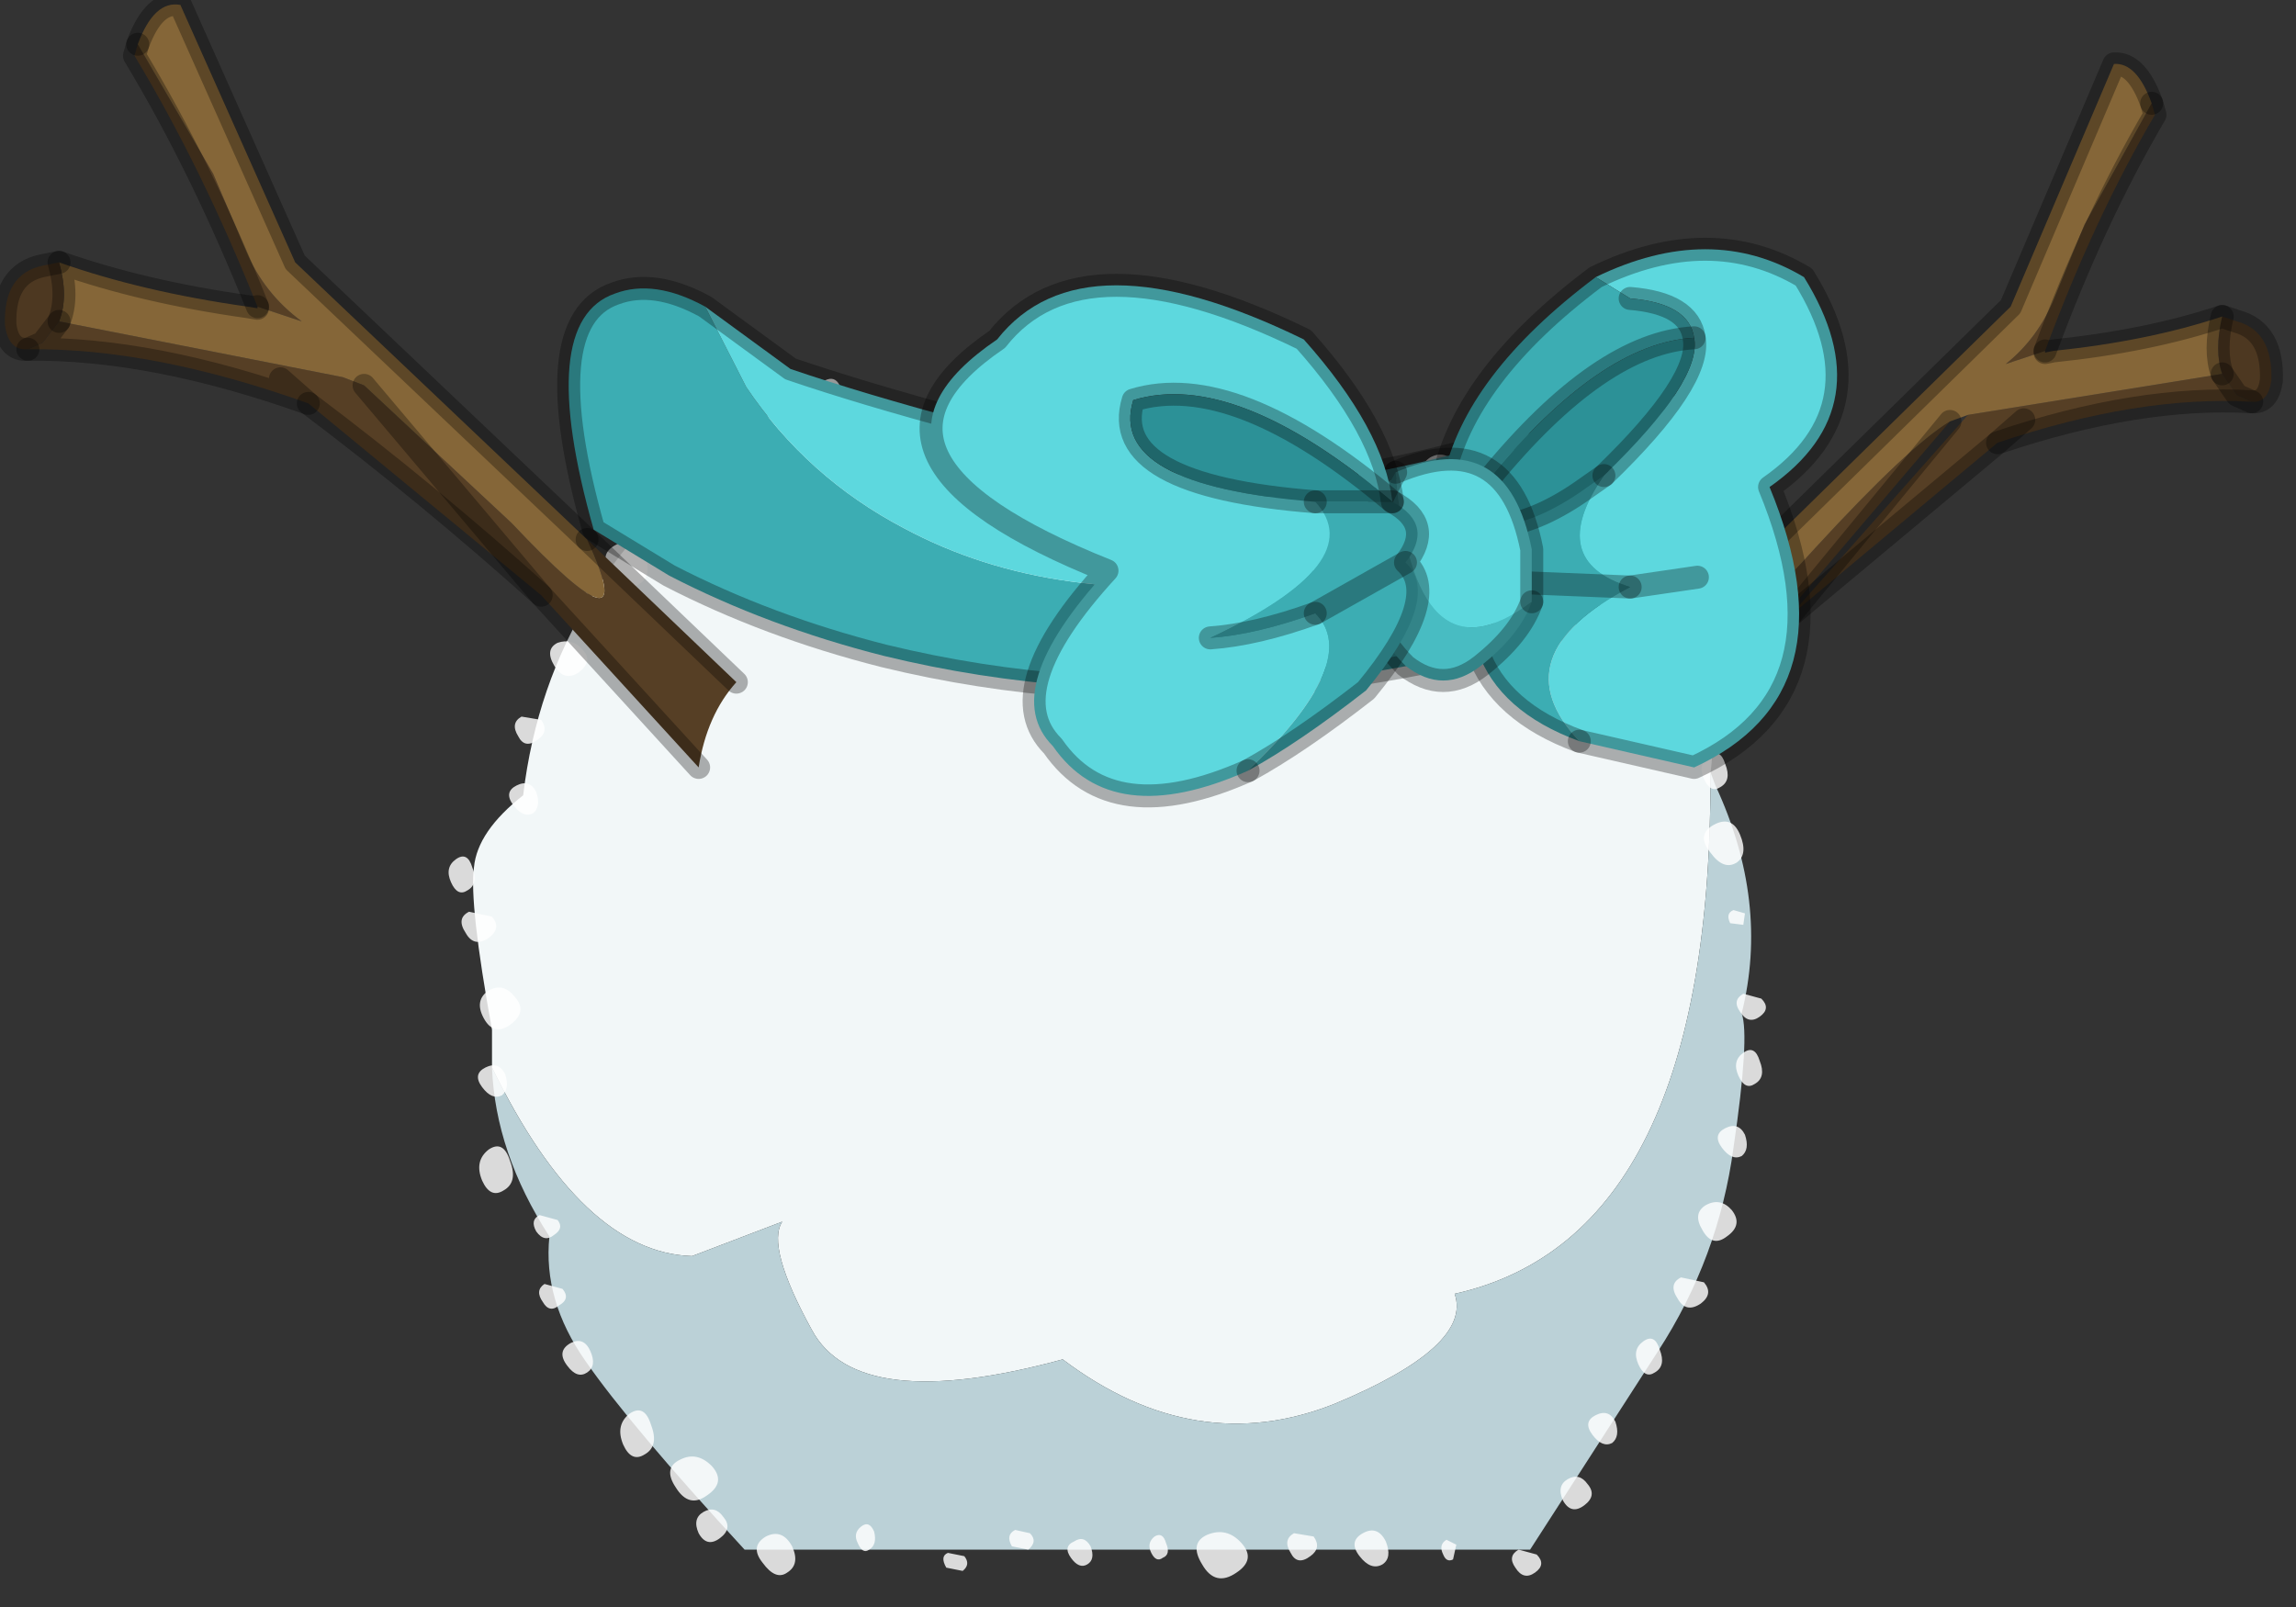 <?xml version="1.0" encoding="utf-8"?>
<svg version="1.1" id="Layer_1"
xmlns="http://www.w3.org/2000/svg"
xmlns:xlink="http://www.w3.org/1999/xlink"
width="70px" height="49px"
xml:space="preserve">
<rect width="100%" height="100%" fill="#333333" stroke="none"/>
<g id="PathID_329" transform="matrix(1, 0, 0, 1, 34.85, 47.3)">
<path style="fill:#4D3821;fill-opacity:1" d="M33.35 -35.25L32.9 -35.9Q32.65 -36.6 32.9 -37.65L33.35 -37.5Q34.45 -37.2 34.4 -35.7Q34.3 -35 33.8 -35.05L33.35 -35.25" />
<path style="fill:#563F25;fill-opacity:1" d="M26.3 -36.2Q27.3 -37 27.8 -38.25L28.7 -40.45L30.75 -44.15L30.85 -43.8Q29 -40.65 27.5 -36.6L26.3 -36.2M33.8 -35.05Q30.35 -35.25 26.05 -33.8L19.7 -28.5L24.6 -34.45L15.4 -23.65Q15.2 -25.25 14.35 -26.2L18.5 -30.15Q16.9 -26.6 20.5 -30.6Q23.35 -33.7 24.6 -34.45L19.7 -28.5L25.15 -34.65L32.9 -35.9L33.35 -35.25L33.8 -35.05M26.85 -34.5L26.05 -33.8L26.85 -34.5" />
<path style="fill:#856638;fill-opacity:1" d="M32.9 -35.9L25.15 -34.65L24.6 -34.45Q23.35 -33.7 20.5 -30.6Q16.9 -26.6 18.5 -30.15L26.45 -37.95L29.6 -45.35Q30.3 -45.4 30.75 -44.15L28.7 -40.45L27.8 -38.25Q27.3 -37 26.3 -36.2L27.5 -36.6L27.5 -36.55L27.75 -36.6Q30.65 -36.9 32.9 -37.65Q32.65 -36.6 32.9 -35.9" />
<path style="fill:none;stroke-width:0.7;stroke-linecap:round;stroke-linejoin:round;stroke-miterlimit:3;stroke:#000000;stroke-opacity:0.302" d="M27.5 -36.6Q29 -40.65 30.85 -43.8L30.75 -44.15" />
<path style="fill:none;stroke-width:0.7;stroke-linecap:round;stroke-linejoin:round;stroke-miterlimit:3;stroke:#000000;stroke-opacity:0.302" d="M27.5 -36.6L27.5 -36.55L27.75 -36.6Q30.65 -36.9 32.9 -37.65L33.35 -37.5Q34.45 -37.2 34.4 -35.7Q34.3 -35 33.8 -35.05Q30.35 -35.25 26.05 -33.8L19.7 -28.5L15.4 -23.65" />
<path style="fill:none;stroke-width:0.7;stroke-linecap:round;stroke-linejoin:round;stroke-miterlimit:3;stroke:#000000;stroke-opacity:0.302" d="M14.35 -26.2L18.5 -30.15L26.45 -37.95L29.6 -45.35Q30.3 -45.4 30.75 -44.15" />
<path style="fill:none;stroke-width:0.7;stroke-linecap:round;stroke-linejoin:round;stroke-miterlimit:3;stroke:#000000;stroke-opacity:0.302" d="M26.05 -33.8L26.85 -34.5" />
<path style="fill:none;stroke-width:0.7;stroke-linecap:round;stroke-linejoin:round;stroke-miterlimit:3;stroke:#000000;stroke-opacity:0.302" d="M32.9 -35.9Q32.65 -36.6 32.9 -37.65" />
<path style="fill:none;stroke-width:0.7;stroke-linecap:round;stroke-linejoin:round;stroke-miterlimit:3;stroke:#000000;stroke-opacity:0.302" d="M32.9 -35.9L33.35 -35.25L33.8 -35.05" />
<path style="fill:none;stroke-width:0.7;stroke-linecap:round;stroke-linejoin:round;stroke-miterlimit:3;stroke:#000000;stroke-opacity:0.302" d="M19.7 -28.5L24.6 -34.45" />
</g>
<g id="PathID_330" transform="matrix(1, 0, 0, 1, 34.85, 47.3)">
<path style="fill:#F2F7F8;fill-opacity:1" d="M9.5 -7.85Q10.05 -6.25 5.85 -4.5Q1.6 -2.8 -2.45 -5.85Q-8.7 -4.15 -10.1 -6.75Q-11.5 -9.3 -11 -10.05L-13.75 -9Q-17.1 -9.1 -19.85 -14.75L-19.85 -15.9Q-20.55 -19.75 -20.4 -20.85Q-20.3 -21.95 -18.9 -23.05Q-18.1 -29.75 -12.2 -33.85Q-9 -36.1 -9.65 -35.3Q-0.35 -27.7 6.65 -31.35Q13.6 -35.05 12 -32.85L15.7 -29Q17.65 -26.2 17.3 -23.75Q17.35 -9.6 9.5 -7.85" />
<path style="fill:#BBD1D7;fill-opacity:1" d="M-19.85 -14.75Q-17.1 -9.1 -13.75 -9L-11 -10.05Q-11.5 -9.3 -10.1 -6.75Q-8.7 -4.15 -2.45 -5.85Q1.6 -2.8 5.85 -4.5Q10.05 -6.25 9.5 -7.85Q17.35 -9.6 17.3 -23.75L17.45 -23.35Q19.1 -19.8 18.25 -16.4Q18.5 -15.7 18 -12.3Q17.55 -8.95 15.7 -6.1L11.8 -0.05L-12.15 -0.05Q-15.65 -3.85 -17 -5.8Q-18.3 -7.65 -18.1 -9.6Q-19.75 -12.15 -19.85 -14.75" />
</g>
<g id="PathID_331" transform="matrix(1, 0, 0, 1, 34.85, 47.3)">
<path style="fill:#FFFFFF;fill-opacity:0.82" d="M8.6 -32.5Q8.3 -33.05 8.75 -33.35Q9.2 -33.6 9.55 -33.15Q9.95 -32.7 9.4 -32.3Q8.9 -31.95 8.6 -32.5M7.05 -31.55Q6.65 -32.05 7.15 -32.35Q7.65 -32.6 7.95 -32.05Q8.2 -31.5 7.8 -31.25Q7.45 -31 7.05 -31.55M3.35 -30.95Q3.8 -30.45 3.2 -30.05Q2.65 -29.65 2.25 -30.3Q1.85 -30.9 2.4 -31.15Q2.9 -31.4 3.35 -30.95M0.45 -29.55Q0.25 -29.9 0.55 -30.05L1 -29.95Q1.25 -29.7 0.95 -29.45Q0.65 -29.25 0.45 -29.55M5.35 -30.1Q5.05 -29.9 4.85 -30.35Q4.65 -30.8 5 -31.05Q5.35 -31.3 5.5 -30.8Q5.7 -30.3 5.35 -30.1M11.65 -32.65Q11.45 -33.15 11.85 -33.4Q12.2 -33.7 12.4 -33.15Q12.55 -32.6 12.2 -32.4Q11.9 -32.2 11.65 -32.65M10.8 -33.25Q10.5 -33.7 10.9 -33.9L11.6 -33.75Q11.9 -33.4 11.5 -33.1Q11.05 -32.8 10.8 -33.25M14 -31.05Q14.15 -30.75 13.95 -30.6Q13.7 -30.45 13.5 -30.75Q13.25 -31.05 13.55 -31.25Q13.85 -31.4 14 -31.05M14.55 -29.05Q14.3 -29.4 14.6 -29.6L15.15 -29.45Q15.4 -29.15 15.05 -28.95Q14.75 -28.7 14.55 -29.05M17.65 -25.4Q17.85 -24.9 17.5 -24.7Q17.2 -24.5 17 -24.95Q16.8 -25.4 17.15 -25.65Q17.5 -25.9 17.65 -25.4M16.3 -27Q16 -27.45 16.4 -27.65L17.1 -27.5Q17.4 -27.15 17 -26.85Q16.55 -26.55 16.3 -27M17.1 -23.55Q16.9 -24 17.25 -24.25Q17.6 -24.5 17.75 -24Q17.95 -23.5 17.6 -23.3Q17.3 -23.1 17.1 -23.55M17.9 -19.15Q17.75 -19.45 18 -19.55L18.35 -19.45L18.3 -19.1L17.9 -19.15M17.3 -21.3Q16.85 -21.85 17.4 -22.15Q17.95 -22.45 18.2 -21.85Q18.45 -21.25 18.1 -21Q17.7 -20.75 17.3 -21.3M18.8 -16.3Q18.45 -16.05 18.2 -16.45Q17.95 -16.8 18.3 -17L18.85 -16.85Q19.15 -16.55 18.8 -16.3M18.65 -14.25Q18.35 -14.05 18.15 -14.5Q17.95 -14.95 18.3 -15.2Q18.65 -15.45 18.8 -14.95Q19 -14.45 18.65 -14.25M18.35 -12.7Q18.5 -12.25 18.25 -12.05Q17.95 -11.9 17.65 -12.3Q17.35 -12.7 17.75 -12.9Q18.15 -13.1 18.35 -12.7M0.7 -0.25Q0.85 0.1 0.6 0.2Q0.4 0.35 0.25 0.05Q0.1 -0.25 0.35 -0.45Q0.6 -0.6 0.7 -0.25M3 -0.25Q3.45 0.25 2.85 0.65Q2.2 1.1 1.8 0.4Q1.4 -0.25 1.95 -0.5Q2.55 -0.75 3 -0.25M5.2 -0.45Q5.45 -0.1 5.1 0.15Q4.7 0.45 4.5 0.05Q4.25 -0.35 4.6 -0.55L5.2 -0.45M7.4 -0.3Q7.6 0.2 7.3 0.4Q6.95 0.6 6.6 0.15Q6.25 -0.3 6.7 -0.55Q7.15 -0.8 7.4 -0.3M9.55 -0.2L9.45 0.25Q9.25 0.35 9.15 0.1Q9 -0.2 9.25 -0.35L9.55 -0.2M17.8 -9.6Q17.35 -9.25 17.05 -9.8Q16.75 -10.3 17.15 -10.55Q17.6 -10.8 17.95 -10.4Q18.3 -9.95 17.8 -9.6M16.3 -7.7Q16 -8.15 16.4 -8.35L17.1 -8.2Q17.4 -7.85 17 -7.55Q16.55 -7.25 16.3 -7.7M12.8 -1.55Q12.6 -2 12.95 -2.2Q13.3 -2.4 13.55 -2.05Q13.85 -1.7 13.45 -1.4Q13.05 -1.1 12.8 -1.55M13.7 -3.55Q13.4 -3.95 13.8 -4.15Q14.2 -4.35 14.4 -3.95Q14.55 -3.5 14.3 -3.3Q14 -3.15 13.7 -3.55M15.6 -5.45Q15.3 -5.25 15.1 -5.7Q14.9 -6.15 15.25 -6.4Q15.6 -6.65 15.75 -6.15Q15.95 -5.65 15.6 -5.45M11.35 0.5Q11.1 0.15 11.45 -0.05L12 0.1Q12.3 0.4 11.95 0.65Q11.6 0.9 11.35 0.5M-11.4 -34.5Q-11.6 -34.95 -11.25 -35.2Q-10.9 -35.45 -10.75 -34.95Q-10.55 -34.45 -10.9 -34.25Q-11.2 -34.05 -11.4 -34.5M-14.45 -31.7Q-14.85 -31.4 -15.1 -31.85Q-15.3 -32.3 -14.95 -32.5Q-14.6 -32.7 -14.35 -32.35Q-14.05 -32 -14.45 -31.7M-12.8 -33.6Q-12.5 -33.75 -12.25 -33.45Q-11.95 -33.15 -12.3 -32.9Q-12.65 -32.65 -12.9 -33.05Q-13.15 -33.4 -12.8 -33.6M-16.2 -29.8Q-16.65 -30.4 -16.05 -30.7Q-15.5 -31 -15.2 -30.4Q-14.95 -29.75 -15.35 -29.5Q-15.75 -29.2 -16.2 -29.8M-17.35 -28.55Q-17.5 -28.95 -17.2 -29.15Q-16.95 -29.4 -16.8 -28.95Q-16.65 -28.55 -16.9 -28.35Q-17.2 -28.2 -17.35 -28.55M-18.95 -25.45L-18.35 -25.35Q-18.1 -25 -18.45 -24.75Q-18.85 -24.45 -19.05 -24.85Q-19.3 -25.25 -18.95 -25.45M-17.85 -27.7Q-17.4 -27.85 -17.1 -27.5Q-16.75 -27.15 -17.2 -26.8Q-17.65 -26.5 -17.95 -27Q-18.25 -27.5 -17.85 -27.7M-3.95 -31.25Q-4.1 -31.55 -3.85 -31.7Q-3.65 -31.85 -3.55 -31.55Q-3.45 -31.25 -3.65 -31.1Q-3.85 -31 -3.95 -31.25M-9.75 -35.3L-9.7 -35.7Q-9.4 -35.85 -9.25 -35.55Q-9.15 -35.25 -9.35 -35.15Q-9.5 -35 -9.75 -35.3M-5.8 -32.4Q-6.1 -32.85 -5.7 -33.05L-5 -32.9Q-4.7 -32.55 -5.1 -32.25Q-5.55 -31.95 -5.8 -32.4M-8.15 -33.3Q-8.5 -33.95 -8 -34.25Q-7.5 -34.55 -7.1 -34.05Q-6.65 -33.55 -7.25 -33.1Q-7.8 -32.65 -8.15 -33.3M-1.65 -30.45Q-1.95 -30.8 -1.6 -31Q-1.25 -31.2 -1.05 -30.8Q-0.85 -30.4 -1.1 -30.25Q-1.4 -30.1 -1.65 -30.45M-21.1 -20.4Q-21.3 -20.85 -20.95 -21.1Q-20.6 -21.35 -20.45 -20.85Q-20.25 -20.35 -20.6 -20.15Q-20.9 -19.95 -21.1 -20.4M-20.55 -19.5L-19.85 -19.35Q-19.55 -19 -19.95 -18.7Q-20.4 -18.4 -20.65 -18.85Q-20.95 -19.3 -20.55 -19.5M-19.2 -22.75Q-19.5 -23.15 -19.1 -23.35Q-18.7 -23.55 -18.5 -23.15Q-18.35 -22.7 -18.6 -22.5Q-18.9 -22.35 -19.2 -22.75M-19.55 -13.9Q-19.85 -13.75 -20.15 -14.15Q-20.45 -14.55 -20.05 -14.75Q-19.65 -14.95 -19.45 -14.55Q-19.3 -14.1 -19.55 -13.9M-19.3 -16.05Q-19.8 -15.7 -20.1 -16.25Q-20.4 -16.8 -19.95 -17.1Q-19.5 -17.35 -19.15 -16.9Q-18.75 -16.45 -19.3 -16.05M-20.15 -11.3Q-20.4 -11.9 -19.95 -12.25Q-19.5 -12.55 -19.3 -11.9Q-19.05 -11.25 -19.5 -11Q-19.9 -10.75 -20.15 -11.3M-17.95 -9.65Q-18.25 -9.4 -18.5 -9.75Q-18.7 -10.1 -18.4 -10.25L-17.85 -10.1Q-17.65 -9.85 -17.95 -9.65M-18.25 -8.15L-17.7 -8Q-17.45 -7.7 -17.8 -7.5Q-18.1 -7.25 -18.3 -7.6Q-18.55 -7.95 -18.25 -8.15M-17.55 -5.65Q-17.9 -6.1 -17.45 -6.35Q-17.05 -6.55 -16.85 -6.1Q-16.65 -5.65 -16.95 -5.45Q-17.25 -5.25 -17.55 -5.65M-15.85 -3.25Q-16.1 -3.85 -15.65 -4.2Q-15.2 -4.5 -15 -3.85Q-14.75 -3.2 -15.2 -2.95Q-15.6 -2.7 -15.85 -3.25M-14.25 -1.95Q-14.65 -2.55 -14.1 -2.8Q-13.6 -3.05 -13.15 -2.6Q-12.7 -2.1 -13.3 -1.7Q-13.85 -1.3 -14.25 -1.95M-13.55 -0.55Q-13.75 -1 -13.4 -1.2Q-13.05 -1.4 -12.8 -1.05Q-12.5 -0.7 -12.9 -0.4Q-13.3 -0.1 -13.55 -0.55M-10.7 -0.15Q-10.45 0.4 -10.85 0.65Q-11.2 0.9 -11.6 0.35Q-12 -0.15 -11.5 -0.45Q-11 -0.7 -10.7 -0.15M-8.7 -0.25Q-8.85 -0.55 -8.6 -0.75Q-8.35 -0.95 -8.2 -0.6Q-8.1 -0.2 -8.35 -0.05Q-8.55 0.1 -8.7 -0.25M-3.45 -0.55Q-3.2 -0.3 -3.5 -0.05L-4 -0.15Q-4.2 -0.5 -3.9 -0.65L-3.45 -0.55M-1.6 -0.15Q-1.45 0.25 -1.7 0.4Q-1.95 0.55 -2.2 0.2Q-2.45 -0.15 -2.1 -0.3Q-1.8 -0.5 -1.6 -0.15M-6 0.5Q-6.2 0.15 -5.95 0.05L-5.45 0.15Q-5.25 0.4 -5.5 0.6L-6 0.5" />
</g>
<g id="PathID_332" transform="matrix(1, 0, 0, 1, 34.85, 47.3)">
<path style="fill:#563F25;fill-opacity:1" d="M-13.55 -23.9L-18.35 -29.15Q-21.8 -32.25 -25.45 -35L-23.75 -35.55L-19.25 -31.35Q-15.2 -27.05 -16.95 -30.85L-12.4 -26.5Q-13.3 -25.5 -13.55 -23.9M-25.45 -35L-26.3 -35.75L-25.45 -35Q-30.2 -36.7 -34 -36.65L-33.55 -36.85L-33.05 -37.5L-24.4 -35.8L-23.75 -35.55L-18.35 -29.15M-30.75 -45.6L-30.65 -45.95L-28.35 -42L-27.35 -39.65Q-26.8 -38.35 -25.65 -37.5L-27 -37.95Q-28.7 -42.2 -30.75 -45.6" />
<path style="fill:#856638;fill-opacity:1" d="M-24.4 -35.8L-33.05 -37.5Q-32.75 -38.25 -33.05 -39.3Q-30.5 -38.4 -27.3 -37.95L-27 -37.9L-27 -37.95L-25.65 -37.5Q-26.8 -38.35 -27.35 -39.65L-28.35 -42L-30.65 -45.95Q-30.15 -47.3 -29.35 -47.15L-25.85 -39.3L-16.95 -30.85Q-15.2 -27.05 -19.25 -31.35L-23.75 -35.55L-24.4 -35.8" />
<path style="fill:#4D3821;fill-opacity:1" d="M-34 -36.65Q-34.6 -36.6 -34.7 -37.4Q-34.75 -38.95 -33.55 -39.2L-33.05 -39.3Q-32.75 -38.25 -33.05 -37.5L-33.55 -36.85L-34 -36.65" />
<path style="fill:none;stroke-width:0.7;stroke-linecap:round;stroke-linejoin:round;stroke-miterlimit:3;stroke:#000000;stroke-opacity:0.302" d="M-12.4 -26.5L-16.95 -30.85" />
<path style="fill:none;stroke-width:0.7;stroke-linecap:round;stroke-linejoin:round;stroke-miterlimit:3;stroke:#000000;stroke-opacity:0.302" d="M-23.75 -35.55L-18.35 -29.15L-13.55 -23.9" />
<path style="fill:none;stroke-width:0.7;stroke-linecap:round;stroke-linejoin:round;stroke-miterlimit:3;stroke:#000000;stroke-opacity:0.302" d="M-16.95 -30.85L-25.85 -39.3L-29.35 -47.15Q-30.15 -47.3 -30.65 -45.95" />
<path style="fill:none;stroke-width:0.7;stroke-linecap:round;stroke-linejoin:round;stroke-miterlimit:3;stroke:#000000;stroke-opacity:0.302" d="M-27 -37.95L-27 -37.9L-27.3 -37.95Q-30.5 -38.4 -33.05 -39.3Q-32.75 -38.25 -33.05 -37.5" />
<path style="fill:none;stroke-width:0.7;stroke-linecap:round;stroke-linejoin:round;stroke-miterlimit:3;stroke:#000000;stroke-opacity:0.302" d="M-30.65 -45.95L-30.75 -45.6Q-28.7 -42.2 -27 -37.95" />
<path style="fill:none;stroke-width:0.7;stroke-linecap:round;stroke-linejoin:round;stroke-miterlimit:3;stroke:#000000;stroke-opacity:0.302" d="M-34 -36.65Q-34.6 -36.6 -34.7 -37.4Q-34.75 -38.95 -33.55 -39.2L-33.05 -39.3" />
<path style="fill:none;stroke-width:0.7;stroke-linecap:round;stroke-linejoin:round;stroke-miterlimit:3;stroke:#000000;stroke-opacity:0.302" d="M-33.05 -37.5L-33.55 -36.85L-34 -36.65Q-30.2 -36.7 -25.45 -35L-26.3 -35.75" />
<path style="fill:none;stroke-width:0.7;stroke-linecap:round;stroke-linejoin:round;stroke-miterlimit:3;stroke:#000000;stroke-opacity:0.302" d="M-18.35 -29.15Q-21.8 -32.25 -25.45 -35" />
</g>
<g id="PathID_333" transform="matrix(1, 0, 0, 1, 34.85, 47.3)">
<path style="fill:#3CADB3;fill-opacity:1" d="M18.55 -35.1L18.4 -33.3Q18 -31.15 16.7 -29.45Q3.6 -24.5 -7.9 -27.3Q-11.45 -28.2 -14.45 -29.75L-16.75 -31.15Q-18.55 -37.5 -16.1 -38.35Q-14.9 -38.8 -13.35 -37.95L-12.1 -35.5Q-10.25 -32.75 -7.3 -31.2Q2 -26.2 18.55 -35.1" />
<path style="fill:#5DD8DE;fill-opacity:1" d="M-7.3 -31.2Q-10.25 -32.75 -12.1 -35.5L-13.35 -37.95L-10.75 -36.05Q-6.35 -34.55 1.9 -32.65Q4.8 -32 12.2 -34.2Q18.5 -36.05 18.55 -35.1Q2 -26.2 -7.3 -31.2" />
<path style="fill:none;stroke-width:0.7;stroke-linecap:round;stroke-linejoin:round;stroke-miterlimit:3;stroke:#000000;stroke-opacity:0.302" d="M-13.35 -37.95L-10.75 -36.05Q-6.35 -34.55 1.9 -32.65Q4.8 -32 12.2 -34.2Q18.5 -36.05 18.55 -35.1L18.4 -33.3Q18 -31.15 16.7 -29.45Q3.6 -24.5 -7.9 -27.3Q-11.45 -28.2 -14.45 -29.75L-16.75 -31.15Q-18.55 -37.5 -16.1 -38.35Q-14.9 -38.8 -13.35 -37.95z" />
</g>
<g id="PathID_334" transform="matrix(1, 0, 0, 1, 34.85, 47.3)">
<path style="fill:#5DD8DE;fill-opacity:1" d="M20.15 -38.85Q22.6 -34.9 19.1 -32.45Q21.7 -26.15 16.8 -23.9L13.3 -24.7Q10.85 -27.3 14.85 -29.4L16.9 -29.7L14.85 -29.4Q12.25 -30.2 14.05 -32.8Q17.05 -35.7 16.8 -37Q16.65 -38.05 14.85 -38.2L13.8 -38.85Q17.3 -40.55 20.15 -38.85" />
<path style="fill:#3CADB3;fill-opacity:1" d="M10.55 -32.7L10.85 -31.25Q12.1 -31.4 13.55 -32.45L9.15 -32.7Q9.8 -35.85 13.8 -38.85L14.85 -38.2Q16.65 -38.05 16.8 -37Q13.95 -36.85 10.55 -32.7M13.55 -32.45L14.05 -32.8Q12.25 -30.2 14.85 -29.4L11.2 -29.55L14.85 -29.4Q10.85 -27.3 13.3 -24.7Q10.85 -25.6 10.2 -27.45Q10.2 -28.75 11.2 -29.55Q10.05 -30.05 10.85 -31.25" />
<path style="fill:#2C9197;fill-opacity:1" d="M10.85 -31.25L10.55 -32.7Q13.95 -36.85 16.8 -37Q17.05 -35.7 14.05 -32.8L13.55 -32.45Q12.1 -31.4 10.85 -31.25" />
<path style="fill:none;stroke-width:0.7;stroke-linecap:round;stroke-linejoin:round;stroke-miterlimit:3;stroke:#000000;stroke-opacity:0.298" d="M14.85 -38.2Q16.65 -38.05 16.8 -37Q17.05 -35.7 14.05 -32.8" />
<path style="fill:none;stroke-width:0.7;stroke-linecap:round;stroke-linejoin:round;stroke-miterlimit:3;stroke:#000000;stroke-opacity:0.298" d="M14.85 -29.4L16.9 -29.7" />
<path style="fill:none;stroke-width:0.7;stroke-linecap:round;stroke-linejoin:round;stroke-miterlimit:3;stroke:#000000;stroke-opacity:0.298" d="M13.3 -24.7L16.8 -23.9Q21.7 -26.15 19.1 -32.45Q22.6 -34.9 20.15 -38.85Q17.3 -40.55 13.8 -38.85Q9.8 -35.85 9.15 -32.7L10.85 -31.25L10.55 -32.7Q13.95 -36.85 16.8 -37" />
<path style="fill:none;stroke-width:0.7;stroke-linecap:round;stroke-linejoin:round;stroke-miterlimit:3;stroke:#000000;stroke-opacity:0.298" d="M14.05 -32.8L13.55 -32.45Q12.1 -31.4 10.85 -31.25Q10.05 -30.05 11.2 -29.55L14.85 -29.4" />
<path style="fill:none;stroke-width:0.7;stroke-linecap:round;stroke-linejoin:round;stroke-miterlimit:3;stroke:#000000;stroke-opacity:0.298" d="M13.3 -24.7Q10.85 -25.6 10.2 -27.45Q10.2 -28.75 11.2 -29.55" />
</g>
<g id="PathID_335" transform="matrix(1, 0, 0, 1, 34.85, 47.3)">
<path style="fill:#48BCC2;fill-opacity:1" d="M7.7 -32.9Q8.25 -26.25 11.85 -28.95Q11.5 -27.95 10.3 -27Q9.15 -26.1 8 -27Q5.65 -29.35 7.7 -32.9" />
<path style="fill:#5DD8DE;fill-opacity:1" d="M7.7 -32.9Q11.1 -34.35 11.85 -30.55L11.85 -28.95Q8.25 -26.25 7.7 -32.9" />
<path style="fill:none;stroke-width:0.7;stroke-linecap:round;stroke-linejoin:round;stroke-miterlimit:3;stroke:#000000;stroke-opacity:0.298" d="M11.85 -28.95L11.85 -30.55Q11.1 -34.35 7.7 -32.9" />
<path style="fill:none;stroke-width:0.7;stroke-linecap:round;stroke-linejoin:round;stroke-miterlimit:3;stroke:#000000;stroke-opacity:0.298" d="M11.85 -28.95Q11.5 -27.95 10.3 -27Q9.15 -26.1 8 -27Q5.65 -29.35 7.7 -32.9" />
</g>
<g id="PathID_336" transform="matrix(1, 0, 0, 1, 34.85, 47.3)">
<path style="fill:#5DD8DE;fill-opacity:1" d="M-0.3 -35.1Q-1.1 -32.5 5.25 -32Q6.95 -30.15 2.05 -27.85Q3.45 -27.95 5.25 -28.6Q6.7 -27.15 3.2 -23.8Q-0.95 -21.95 -2.75 -24.55Q-4.45 -26.25 -1.1 -29.9Q-9.75 -33.35 -4.45 -36.95Q-1.85 -40.25 4.9 -36.95Q7.35 -34.2 7.6 -32Q2.8 -36.05 -0.3 -35.1" />
<path style="fill:#3CADB3;fill-opacity:1" d="M7.6 -32Q8.9 -31.3 8 -30.15Q9.15 -29.1 6.8 -26.25Q4.75 -24.65 3.2 -23.8Q6.7 -27.15 5.25 -28.6Q3.45 -27.95 2.05 -27.85Q6.95 -30.15 5.25 -32L7.6 -32M8 -30.15L5.25 -28.6L8 -30.15" />
<path style="fill:#2C9197;fill-opacity:1" d="M5.25 -32Q-1.1 -32.5 -0.3 -35.1Q2.8 -36.05 7.6 -32L5.25 -32" />
<path style="fill:none;stroke-width:0.7;stroke-linecap:round;stroke-linejoin:round;stroke-miterlimit:3;stroke:#000000;stroke-opacity:0.298" d="M7.6 -32Q7.35 -34.2 4.9 -36.95Q-1.85 -40.25 -4.45 -36.95Q-9.75 -33.35 -1.1 -29.9Q-4.45 -26.25 -2.75 -24.55Q-0.95 -21.95 3.2 -23.8" />
<path style="fill:none;stroke-width:0.7;stroke-linecap:round;stroke-linejoin:round;stroke-miterlimit:3;stroke:#000000;stroke-opacity:0.298" d="M5.25 -28.6Q3.45 -27.95 2.05 -27.85" />
<path style="fill:none;stroke-width:0.7;stroke-linecap:round;stroke-linejoin:round;stroke-miterlimit:3;stroke:#000000;stroke-opacity:0.298" d="M5.25 -32Q-1.1 -32.5 -0.3 -35.1Q2.8 -36.05 7.6 -32Q8.9 -31.3 8 -30.15Q9.15 -29.1 6.8 -26.25Q4.75 -24.65 3.2 -23.8" />
<path style="fill:none;stroke-width:0.7;stroke-linecap:round;stroke-linejoin:round;stroke-miterlimit:3;stroke:#000000;stroke-opacity:0.298" d="M5.25 -28.6L8 -30.15" />
<path style="fill:none;stroke-width:0.7;stroke-linecap:round;stroke-linejoin:round;stroke-miterlimit:3;stroke:#000000;stroke-opacity:0.298" d="M7.6 -32L5.25 -32" />
</g>
</svg>
